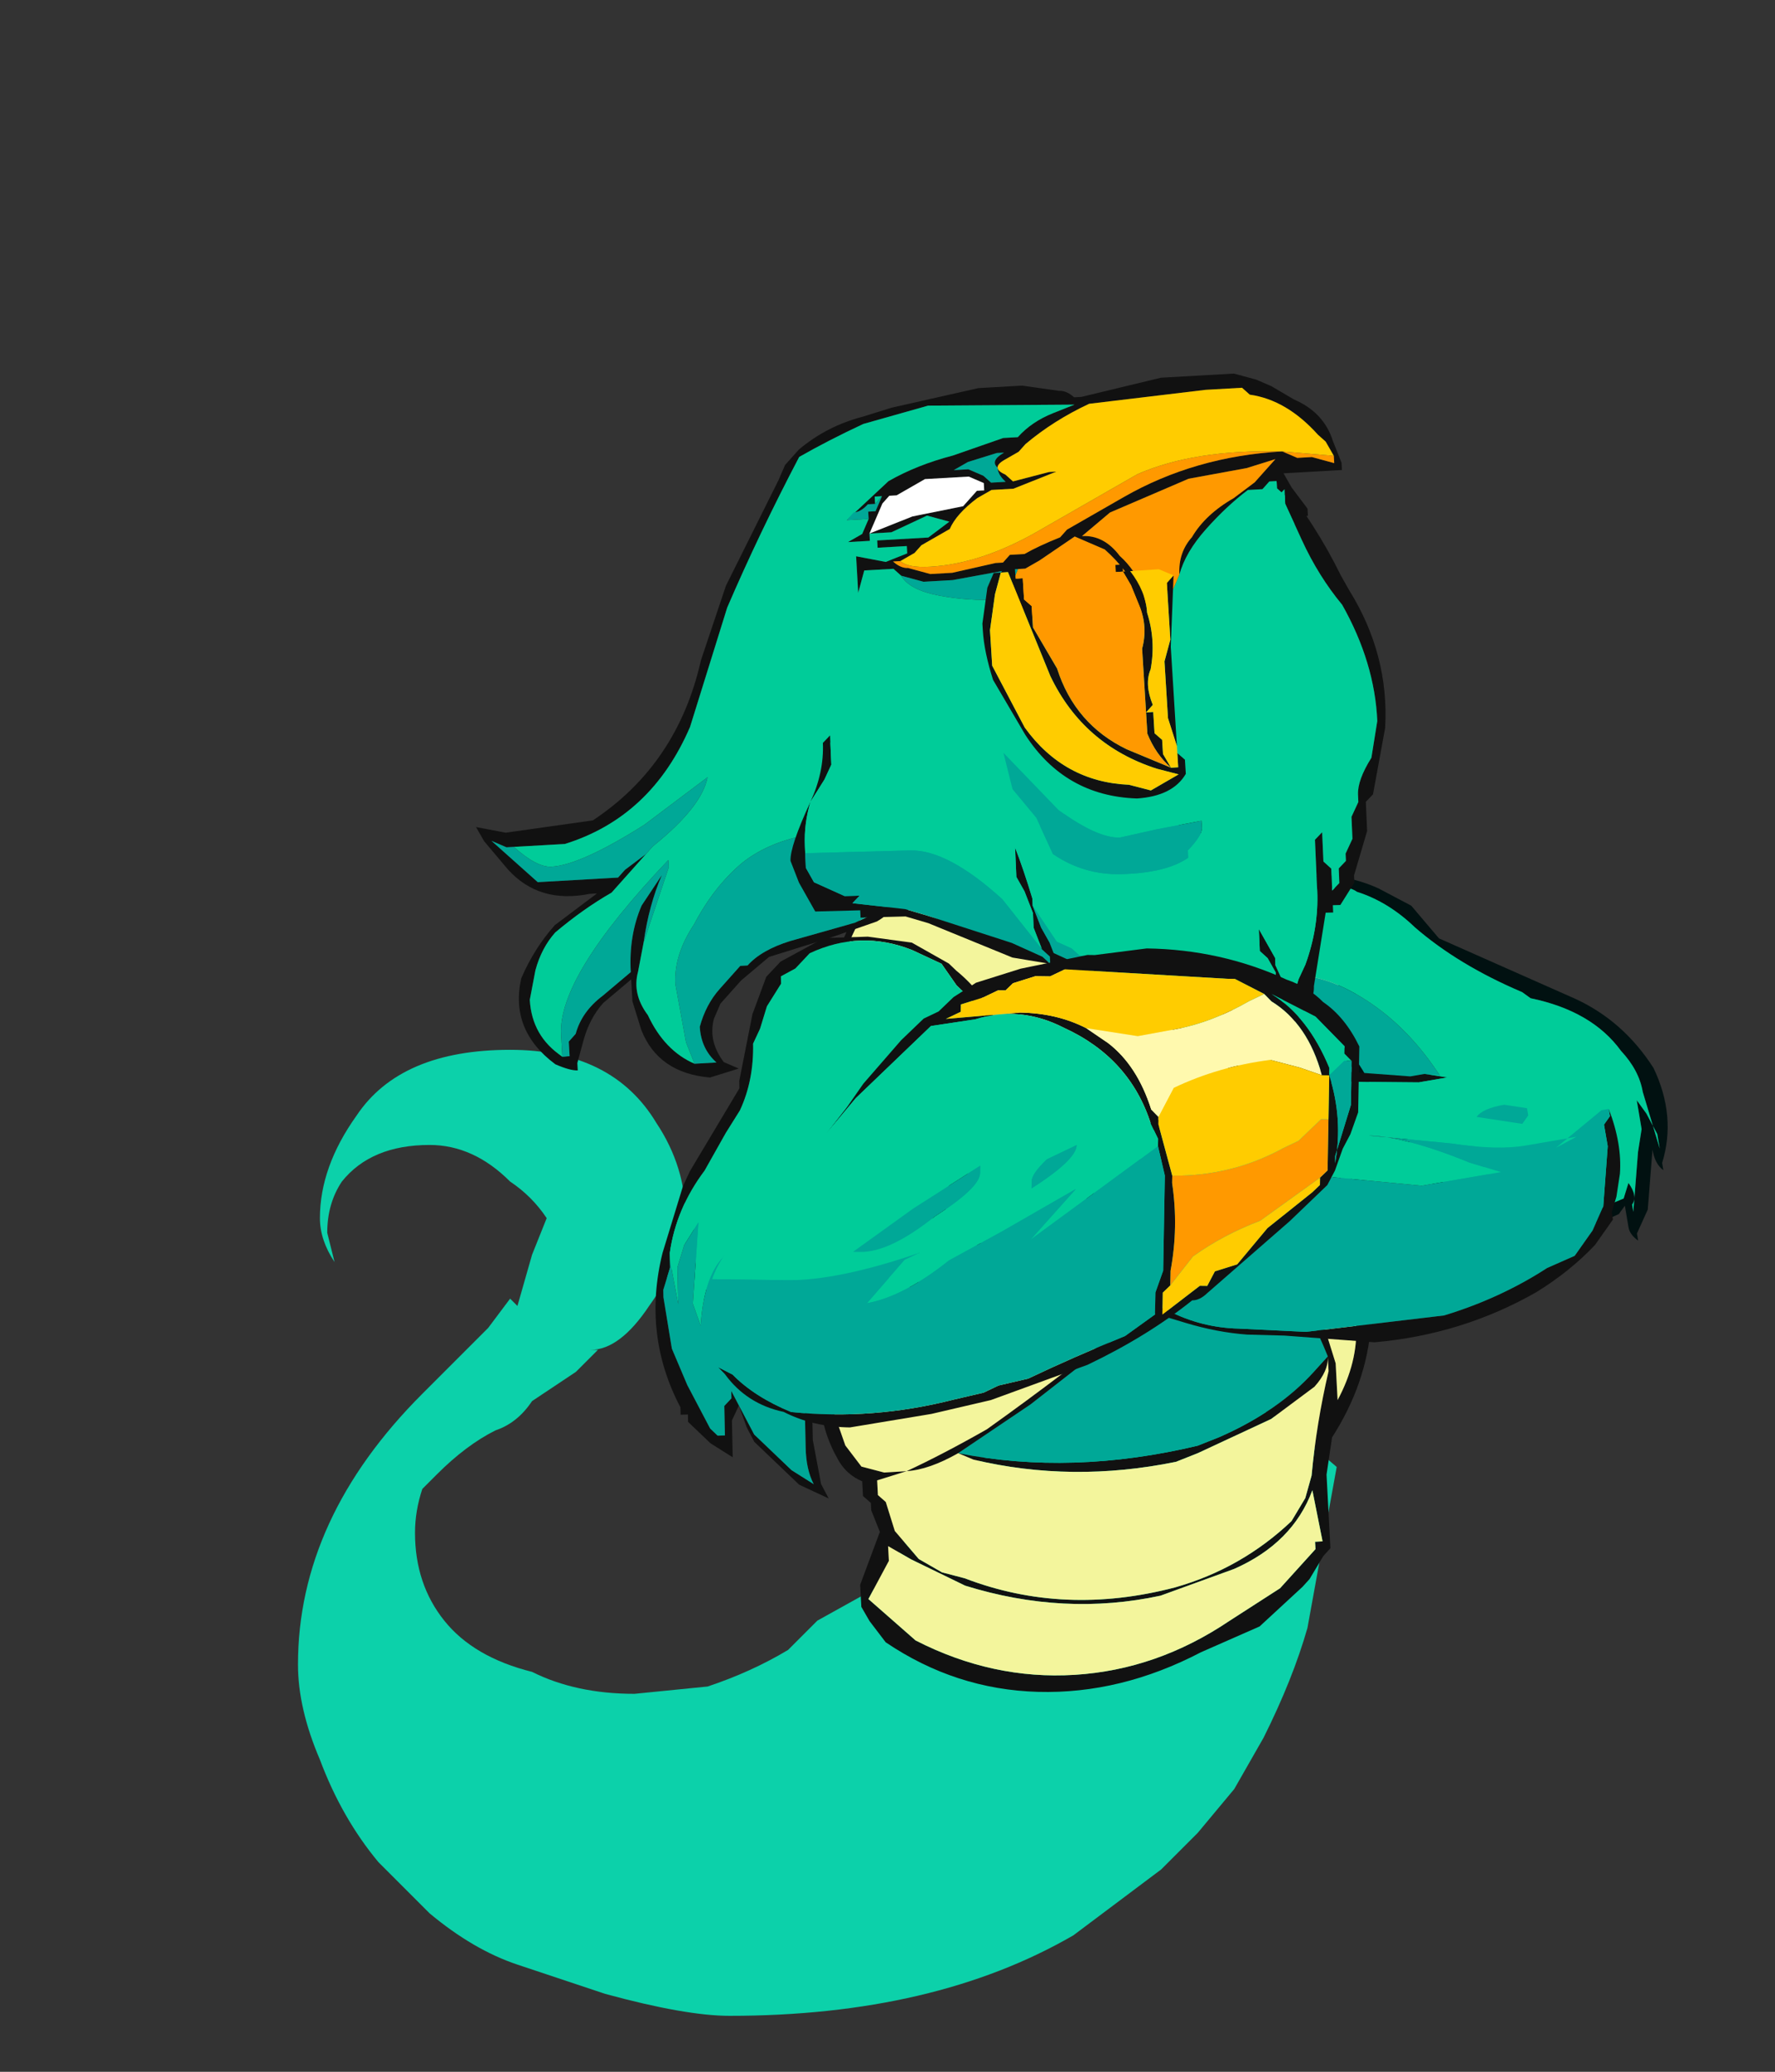 <?xml version="1.0" encoding="UTF-8" standalone="no"?>
<svg xmlns:ffdec="https://www.free-decompiler.com/flash" xmlns:xlink="http://www.w3.org/1999/xlink" ffdec:objectType="frame" height="499.0px" width="427.7px" xmlns="http://www.w3.org/2000/svg">
  <rect width="100%" height="100%" fill="#333333" stroke="none"/>
  <g transform="matrix(1.0, 0.0, 0.0, 1.0, 234.15, 358.75)">
    <use ffdec:characterId="1013" ffdec:characterName="a_DjinnSmoke6" height="46.2" transform="matrix(5.036, 0.0, 0.0, 5.036, -162.35, -105.9)" width="49.7" xlink:href="#sprite0"/>
    <use ffdec:characterId="993" ffdec:characterName="a_DjinnBigBody" height="42.35" transform="matrix(5.143, -0.319, 0.267, 5.064, -74.5, -160.812)" width="32.2" xlink:href="#sprite1"/>
    <use ffdec:characterId="991" ffdec:characterName="a_DjinnBigArmL2" height="19.6" transform="matrix(4.974, -0.768, 0.837, 4.964, 55.389, -143.522)" width="20.3" xlink:href="#sprite2"/>
    <use ffdec:characterId="981" ffdec:characterName="a_DjinnLaughHead" height="32.2" transform="matrix(5.026, -0.286, 0.286, 5.026, -125.055, -258.065)" width="42.35" xlink:href="#sprite3"/>
    <use ffdec:characterId="979" ffdec:characterName="a_DjinnLaughChin" height="26.25" transform="matrix(5.161, -0.136, 0.221, 5.032, -47.612, -241.221)" width="28.0" xlink:href="#sprite4"/>
    <use ffdec:characterId="977" ffdec:characterName="a_DjinnLaughJaw" height="11.9" transform="matrix(4.93, -0.326, 0.301, 4.879, 1.724, -222.215)" width="9.45" xlink:href="#sprite5"/>
    <use ffdec:characterId="987" ffdec:characterName="a_DjinnBigArmL3" height="12.95" transform="matrix(4.959, -0.855, 0.855, 4.959, 23.491, -88.905)" width="25.9" xlink:href="#sprite6"/>
    <use ffdec:characterId="985" ffdec:characterName="a_DjinnBigArmR2" height="26.6" transform="matrix(5.032, -0.162, 0.109, 5.072, -77.879, -131.455)" width="17.15" xlink:href="#sprite7"/>
    <use ffdec:characterId="983" ffdec:characterName="a_DjinnBigArmR3" height="23.1" transform="matrix(5.088, 0.069, -0.089, 5.035, -61.134, -131.72)" width="30.45" xlink:href="#sprite8"/>
  </g>
  <defs>
    <g id="sprite0" transform="matrix(1.0, 0.0, 0.0, 1.0, 0.0, 0.0)">
      <use ffdec:characterId="1012" height="6.6" transform="matrix(7.0, 0.0, 0.0, 7.0, 0.0, 0.0)" width="7.1" xlink:href="#shape0"/>
    </g>
    <g id="shape0" transform="matrix(1.0, 0.0, 0.0, 1.0, 0.0, 0.0)">
      <path d="M5.95 2.35 Q6.35 2.3 6.75 2.55 L7.1 2.85 6.9 3.95 Q6.8 4.3 6.6 4.7 L6.4 5.05 6.15 5.35 5.9 5.6 5.3 6.05 Q4.35 6.6 2.95 6.6 2.65 6.6 2.1 6.45 L1.5 6.25 Q1.2 6.15 0.9 5.9 L0.55 5.55 Q0.3 5.25 0.15 4.85 0.0 4.5 0.0 4.2 0.0 3.2 0.85 2.35 L1.3 1.9 1.45 1.7 1.5 1.75 1.6 1.4 1.7 1.15 Q1.6 1.0 1.45 0.9 1.2 0.65 0.9 0.65 0.5 0.65 0.3 0.9 0.2 1.05 0.2 1.25 L0.25 1.45 Q0.15 1.3 0.15 1.15 0.15 0.8 0.4 0.45 0.7 0.0 1.45 0.0 2.15 0.0 2.45 0.5 2.65 0.8 2.65 1.15 2.65 1.4 2.4 1.75 2.2 2.05 2.0 2.05 L2.05 2.05 1.9 2.2 1.6 2.4 Q1.5 2.55 1.35 2.6 1.15 2.7 0.95 2.9 L0.85 3.0 Q0.8 3.15 0.8 3.3 0.8 3.65 1.0 3.9 1.2 4.15 1.6 4.25 1.9 4.4 2.3 4.4 L2.8 4.35 Q3.1 4.25 3.35 4.1 L3.55 3.9 4.0 3.65 4.25 3.15 Q4.45 2.95 4.6 2.85 4.9 2.6 5.35 2.55 5.65 2.4 5.9 2.4 L5.95 2.35 M0.7 3.5 L0.7 3.5 M1.9 2.0 L1.9 2.0" fill="#00ffcc" fill-opacity="0.773" fill-rule="evenodd" stroke="none"/>
    </g>
    <g id="sprite1" transform="matrix(1.0, 0.0, 0.0, 1.0, 16.1, 21.0)">
      <use ffdec:characterId="992" height="6.05" transform="matrix(7.0, 0.0, 0.0, 7.0, -16.1, -21.0)" width="4.6" xlink:href="#shape1"/>
    </g>
    <g id="shape1" transform="matrix(1.0, 0.0, 0.0, 1.0, 2.3, 3.0)">
      <path d="M1.9 -2.2 L1.75 -2.4 Q1.3 -2.75 0.75 -2.9 0.0 -3.05 -0.65 -2.65 L-0.85 -2.5 -0.95 -2.4 -0.9 -2.4 -0.7 -2.35 -0.55 -2.3 Q-0.1 -2.15 0.35 -1.9 L0.7 -1.7 1.4 -1.15 1.6 -1.35 1.6 -1.4 1.65 -1.45 1.85 -1.75 2.0 -2.1 1.9 -2.2 M2.0 -2.05 Q1.95 -1.8 1.75 -1.55 L1.6 -1.3 1.55 -1.15 1.5 -1.15 1.45 -1.1 1.8 -0.75 1.85 -0.75 1.85 -0.8 1.9 -0.8 1.9 -0.85 Q2.1 -1.1 2.15 -1.45 L2.15 -1.8 2.0 -2.05 M2.15 -1.9 Q2.35 -1.45 2.3 -0.85 L2.25 -0.2 2.25 -0.15 2.2 0.0 2.2 0.05 Q2.3 0.35 2.25 0.7 2.2 1.1 1.95 1.45 L1.9 1.7 1.9 2.2 1.85 2.25 1.75 2.4 1.7 2.45 1.4 2.7 1.0 2.85 Q0.45 3.1 -0.1 3.05 -0.65 3.0 -1.1 2.65 L-1.2 2.5 -1.25 2.4 -1.25 2.25 -1.1 1.9 -1.15 1.75 -1.15 1.7 -1.2 1.65 -1.2 1.55 Q-1.3 1.5 -1.35 1.4 -1.45 1.2 -1.45 1.0 L-1.5 0.95 -1.6 0.9 -1.85 0.65 Q-2.3 0.3 -2.3 -0.2 -2.3 -0.35 -2.25 -0.45 -2.05 -0.75 -1.85 -0.95 -1.6 -1.2 -1.4 -1.5 L-1.15 -2.1 -1.0 -2.4 Q-0.75 -2.7 -0.45 -2.85 -0.05 -3.05 0.45 -3.0 L0.5 -3.0 Q1.15 -2.9 1.7 -2.55 2.05 -2.3 2.15 -1.9 M1.15 -0.35 L0.95 -0.6 0.85 -0.55 0.6 -0.35 Q0.1 0.1 -0.45 0.45 -0.75 0.65 -1.15 0.8 L-1.4 0.95 -1.3 1.3 -1.2 1.45 -1.05 1.5 -0.9 1.5 Q-0.65 1.4 -0.35 1.25 0.2 0.9 0.75 0.5 L1.4 -0.15 1.15 -0.35 M1.45 -0.15 L1.65 0.15 Q1.8 0.45 1.95 0.75 L2.0 0.95 2.0 1.2 Q2.15 0.95 2.15 0.7 2.2 0.2 2.05 -0.25 L2.05 -0.3 1.85 -0.6 Q1.5 -1.05 1.0 -1.4 0.4 -1.85 -0.25 -2.1 L-0.65 -2.3 -0.75 -2.3 -0.95 -2.35 Q-1.1 -2.15 -1.15 -1.95 L-1.25 -1.65 -1.05 -1.65 Q-0.4 -1.55 0.15 -1.2 0.75 -0.85 1.2 -0.4 L1.45 -0.15 M0.9 -0.65 Q0.5 -1.0 0.0 -1.3 -0.55 -1.55 -1.15 -1.6 L-1.25 -1.6 -1.3 -1.55 -1.3 -1.5 -1.45 -1.35 Q-1.65 -1.0 -1.95 -0.7 -2.2 -0.45 -2.25 -0.15 -2.25 0.1 -2.1 0.3 -1.8 0.65 -1.45 0.9 L-1.4 0.9 Q-1.35 0.85 -1.3 0.8 -0.6 0.55 0.0 0.1 L0.15 -0.05 Q0.5 -0.35 0.9 -0.65 M2.2 -1.55 Q2.15 -1.35 2.1 -1.1 2.0 -0.85 1.85 -0.65 L2.1 -0.3 2.1 -0.2 2.15 -0.15 2.15 -0.2 Q2.25 -0.75 2.2 -1.35 L2.2 -1.55 M1.7 0.35 L1.4 -0.1 0.95 0.35 0.45 0.75 -0.05 1.1 -0.55 1.4 Q0.2 1.6 1.05 1.45 L1.2 1.4 Q1.6 1.25 1.85 1.0 L1.95 0.9 Q1.85 0.6 1.7 0.35 M1.85 1.1 L1.55 1.3 1.05 1.5 0.9 1.55 Q0.2 1.65 -0.45 1.45 L-0.55 1.4 Q-0.75 1.5 -0.9 1.5 L-1.1 1.55 -1.1 1.65 -1.05 1.7 -1.0 1.9 -0.85 2.1 -0.7 2.2 -0.55 2.25 Q0.1 2.55 0.85 2.4 1.3 2.3 1.65 2.0 L1.75 1.85 1.8 1.7 Q1.85 1.35 1.95 1.0 L1.95 0.9 Q1.95 1.0 1.85 1.1 M0.75 2.45 Q0.1 2.55 -0.55 2.3 L-0.9 2.1 -1.05 2.0 -1.05 2.1 -1.2 2.35 -0.9 2.65 Q-0.4 2.95 0.15 2.95 0.7 2.95 1.2 2.65 L1.55 2.45 1.8 2.2 1.8 2.15 1.85 2.15 1.8 1.8 Q1.65 2.15 1.25 2.3 L0.75 2.45 M-1.25 -0.45 Q-1.0 -0.3 -0.7 -0.2 L-0.3 0.0 Q-0.6 0.0 -0.95 -0.15 -1.2 -0.3 -1.25 -0.45" fill="#111111" fill-rule="evenodd" stroke="none"/>
      <path d="M2.0 -2.05 L2.15 -1.8 2.15 -1.45 Q2.1 -1.1 1.9 -0.85 L1.9 -0.8 1.85 -0.8 1.85 -0.75 1.8 -0.75 1.45 -1.1 1.5 -1.15 1.55 -1.15 1.6 -1.3 1.75 -1.55 Q1.95 -1.8 2.0 -2.05 M1.45 -0.15 L1.2 -0.4 Q0.75 -0.85 0.15 -1.2 -0.4 -1.55 -1.05 -1.65 L-1.25 -1.65 -1.15 -1.95 Q-1.1 -2.15 -0.95 -2.35 L-0.75 -2.3 -0.65 -2.3 -0.25 -2.1 Q0.4 -1.85 1.0 -1.4 1.5 -1.05 1.85 -0.6 L2.05 -0.3 2.05 -0.25 Q2.2 0.2 2.15 0.7 2.15 0.95 2.0 1.2 L2.0 0.95 1.95 0.75 Q1.8 0.45 1.65 0.15 L1.45 -0.15 M1.15 -0.35 L1.4 -0.15 0.75 0.5 Q0.2 0.9 -0.35 1.25 -0.65 1.4 -0.9 1.5 L-1.05 1.5 -1.2 1.45 -1.3 1.3 -1.4 0.95 -1.15 0.8 Q-0.75 0.65 -0.45 0.45 0.1 0.1 0.6 -0.35 L0.85 -0.55 0.95 -0.6 1.15 -0.35 M0.75 2.45 L1.25 2.3 Q1.65 2.15 1.8 1.8 L1.85 2.15 1.8 2.15 1.8 2.2 1.55 2.45 1.2 2.65 Q0.7 2.95 0.15 2.95 -0.4 2.95 -0.9 2.65 L-1.2 2.35 -1.05 2.1 -1.05 2.0 -0.9 2.1 -0.55 2.3 Q0.1 2.55 0.75 2.45 M1.85 1.1 Q1.95 1.0 1.95 0.9 L1.95 1.0 Q1.85 1.35 1.8 1.7 L1.75 1.85 1.65 2.0 Q1.3 2.3 0.85 2.4 0.1 2.55 -0.55 2.25 L-0.7 2.2 -0.85 2.1 -1.0 1.9 -1.05 1.7 -1.1 1.65 -1.1 1.55 -0.9 1.5 Q-0.75 1.5 -0.55 1.4 L-0.45 1.45 Q0.2 1.65 0.9 1.55 L1.05 1.5 1.55 1.3 1.85 1.1" fill="#f3f59c" fill-rule="evenodd" stroke="none"/>
      <path d="M1.9 -2.2 L2.0 -2.1 1.85 -1.75 1.65 -1.45 1.6 -1.4 1.6 -1.35 1.4 -1.15 0.7 -1.7 0.35 -1.9 Q-0.1 -2.15 -0.55 -2.3 L-0.7 -2.35 -0.9 -2.4 -0.95 -2.4 -0.85 -2.5 -0.65 -2.65 Q0.0 -3.05 0.75 -2.9 1.3 -2.75 1.75 -2.4 L1.9 -2.2 M1.7 0.35 Q1.85 0.6 1.95 0.9 L1.85 1.0 Q1.6 1.25 1.2 1.4 L1.05 1.45 Q0.2 1.6 -0.55 1.4 L-0.05 1.1 0.45 0.75 0.95 0.35 1.4 -0.1 1.7 0.35 M2.2 -1.55 L2.2 -1.35 Q2.25 -0.75 2.15 -0.2 L2.15 -0.15 2.1 -0.2 2.1 -0.3 1.85 -0.65 Q2.0 -0.85 2.1 -1.1 2.15 -1.35 2.2 -1.55 M0.9 -0.65 Q0.5 -0.35 0.15 -0.05 L0.0 0.1 Q-0.6 0.55 -1.3 0.8 -1.35 0.85 -1.4 0.9 L-1.45 0.9 Q-1.8 0.65 -2.1 0.3 -2.25 0.1 -2.25 -0.15 -2.2 -0.45 -1.95 -0.7 -1.65 -1.0 -1.45 -1.35 L-1.3 -1.5 -1.3 -1.55 -1.25 -1.6 -1.15 -1.6 Q-0.55 -1.55 0.0 -1.3 0.5 -1.0 0.9 -0.65 M-1.25 -0.45 Q-1.2 -0.3 -0.95 -0.15 -0.6 0.0 -0.3 0.0 L-0.7 -0.2 Q-1.0 -0.3 -1.25 -0.45" fill="#00a897" fill-rule="evenodd" stroke="none"/>
    </g>
    <g id="sprite2" transform="matrix(1.0, 0.0, 0.0, 1.0, -23.45, 0.0)">
      <use ffdec:characterId="990" height="2.8" transform="matrix(7.0, 0.0, 0.0, 7.0, 23.45, 0.0)" width="2.9" xlink:href="#shape2"/>
    </g>
    <g id="shape2" transform="matrix(1.0, 0.0, 0.0, 1.0, -3.35, 0.0)">
      <path d="M5.05 2.5 Q5.35 2.65 5.65 2.55 L5.85 2.5 5.9 2.4 Q5.95 2.5 5.9 2.55 L5.9 2.6 6.0 2.2 6.05 2.05 6.05 1.85 6.1 1.95 6.15 2.1 6.15 2.2 6.1 1.8 Q6.1 1.65 6.0 1.5 5.85 1.2 5.45 1.05 L5.4 1.0 Q5.0 0.75 4.75 0.45 4.6 0.25 4.4 0.15 4.35 0.1 4.25 0.1 3.95 0.05 3.7 0.2 L3.6 0.25 Q3.45 0.4 3.4 0.6 L3.4 0.65 Q3.4 0.75 3.45 0.9 L3.45 0.95 3.6 1.05 4.2 1.5 4.25 1.5 4.15 1.3 4.05 1.15 4.1 1.15 Q4.2 1.25 4.25 1.4 L4.35 1.7 4.4 1.75 4.6 2.15 4.65 2.2 4.65 2.25 4.9 2.4 5.05 2.5 M5.85 2.55 L5.8 2.6 Q5.3 2.75 4.9 2.45 L4.65 2.3 4.5 2.1 4.45 2.0 4.4 1.85 4.35 1.75 4.25 1.65 4.2 1.55 Q4.15 1.5 4.05 1.45 3.75 1.3 3.5 1.1 3.35 1.0 3.35 0.8 3.35 0.5 3.55 0.3 L3.75 0.1 Q3.9 0.05 4.05 0.0 L4.2 0.0 Q4.4 0.05 4.55 0.15 L4.75 0.3 4.9 0.55 5.75 1.1 Q6.05 1.3 6.2 1.65 6.3 2.0 6.15 2.3 L6.15 2.35 Q6.1 2.3 6.1 2.2 L6.0 2.6 5.9 2.75 5.9 2.8 Q5.85 2.75 5.85 2.7 L5.85 2.55" fill="#011111" fill-rule="evenodd" stroke="none"/>
      <path d="M3.4 0.6 Q3.45 0.4 3.6 0.25 L3.7 0.2 Q3.95 0.05 4.25 0.1 4.35 0.1 4.4 0.15 4.6 0.25 4.75 0.45 5.0 0.75 5.4 1.0 L5.45 1.05 Q5.85 1.2 6.0 1.5 6.1 1.65 6.1 1.8 L6.15 2.2 6.15 2.1 6.1 1.95 6.05 1.85 6.05 2.05 6.0 2.2 5.9 2.6 5.9 2.55 Q5.95 2.5 5.9 2.4 L5.85 2.5 5.65 2.55 Q5.35 2.65 5.05 2.5 L5.0 2.35 4.8 1.6 Q4.65 1.2 4.4 0.95 4.15 0.7 3.9 0.65 L3.4 0.6" fill="#00cc99" fill-rule="evenodd" stroke="none"/>
      <path d="M3.4 0.6 L3.9 0.65 Q4.15 0.7 4.4 0.95 4.65 1.2 4.8 1.6 L5.0 2.35 5.05 2.5 4.9 2.4 4.65 2.25 4.65 2.2 4.6 2.15 4.4 1.75 4.35 1.7 4.25 1.4 Q4.2 1.25 4.1 1.15 L4.05 1.15 4.15 1.3 4.25 1.5 4.2 1.5 3.6 1.05 3.45 0.95 3.45 0.9 Q3.4 0.75 3.4 0.65 L3.4 0.6" fill="#00a897" fill-rule="evenodd" stroke="none"/>
    </g>
    <g id="sprite3" transform="matrix(1.0, 0.0, 0.0, 1.0, 21.35, 16.45)">
      <use ffdec:characterId="980" height="4.6" transform="matrix(7.0, 0.0, 0.0, 7.0, -21.35, -16.45)" width="6.05" xlink:href="#shape3"/>
    </g>
    <g id="shape3" transform="matrix(1.0, 0.0, 0.0, 1.0, 3.05, 2.35)">
      <path d="M-0.25 1.15 Q-0.25 1.2 -0.35 1.25 L-0.7 1.35 Q-0.9 1.4 -1.1 1.45 L-1.3 1.6 -1.45 1.75 -1.5 1.85 Q-1.55 2.0 -1.45 2.15 L-1.35 2.2 -1.55 2.25 Q-1.9 2.2 -2.0 1.9 L-2.05 1.7 -2.05 1.55 -2.25 1.7 Q-2.35 1.8 -2.4 1.95 L-2.45 2.1 -2.45 2.15 Q-2.5 2.15 -2.6 2.1 -2.9 1.85 -2.8 1.5 -2.7 1.3 -2.55 1.15 L-2.25 0.95 -2.3 0.95 Q-2.65 1.0 -2.85 0.75 L-3.0 0.55 -3.05 0.45 -2.85 0.5 -2.25 0.45 Q-1.65 0.1 -1.45 -0.6 L-1.25 -1.1 -0.85 -1.8 -0.8 -1.9 -0.7 -2.0 Q-0.5 -2.15 -0.25 -2.2 L-0.05 -2.25 0.55 -2.35 0.85 -2.35 1.1 -2.3 Q1.15 -2.3 1.2 -2.25 L1.25 -2.25 1.8 -2.35 2.3 -2.35 2.45 -2.3 2.55 -2.25 2.7 -2.15 Q2.9 -2.05 2.95 -1.85 L3.0 -1.7 3.0 -1.65 2.6 -1.65 2.65 -1.55 2.75 -1.4 2.75 -1.35 2.7 -1.35 Q2.7 -1.4 2.65 -1.4 L2.65 -1.45 2.55 -1.55 2.55 -1.6 2.5 -1.6 2.45 -1.55 2.35 -1.55 Q2.2 -1.45 2.05 -1.3 1.9 -1.15 1.85 -1.0 1.85 -1.15 1.95 -1.25 2.05 -1.4 2.25 -1.5 L2.4 -1.6 2.55 -1.75 2.35 -1.7 1.95 -1.65 1.4 -1.45 1.2 -1.3 Q1.35 -1.3 1.45 -1.15 1.55 -1.05 1.6 -0.9 L1.6 -0.8 1.6 -0.75 1.55 -0.9 Q1.5 -1.05 1.35 -1.2 1.25 -1.25 1.15 -1.3 L0.9 -1.15 0.8 -1.1 0.7 -1.1 0.3 -1.05 0.1 -1.05 -0.05 -1.1 -0.1 -1.15 -0.3 -1.15 -0.35 -1.0 -0.35 -1.25 -0.15 -1.2 0.0 -1.25 0.0 -1.3 -0.2 -1.3 -0.2 -1.35 0.15 -1.35 0.3 -1.45 0.15 -1.5 -0.1 -1.4 -0.25 -1.4 -0.25 -1.35 -0.4 -1.35 -0.3 -1.4 -0.25 -1.5 -0.25 -1.55 -0.2 -1.55 -0.15 -1.65 -0.2 -1.65 -0.2 -1.6 -0.25 -1.6 Q-0.3 -1.55 -0.35 -1.55 L-0.4 -1.5 -0.1 -1.75 Q0.1 -1.85 0.35 -1.9 L0.7 -2.0 0.8 -2.0 Q0.9 -2.1 1.05 -2.15 L1.2 -2.2 0.2 -2.25 -0.25 -2.15 Q-0.5 -2.05 -0.7 -1.95 -1.0 -1.45 -1.25 -0.95 L-1.55 -0.15 Q-1.85 0.45 -2.45 0.6 L-2.8 0.6 -2.85 0.6 -2.95 0.55 -2.65 0.85 -2.15 0.85 -2.1 0.85 -2.05 0.8 -1.9 0.7 -2.15 0.95 Q-2.35 1.05 -2.55 1.2 -2.65 1.3 -2.7 1.45 L-2.75 1.65 Q-2.75 1.9 -2.55 2.05 L-2.5 2.05 -2.5 1.95 -2.45 1.9 Q-2.4 1.75 -2.25 1.65 L-2.05 1.5 Q-2.05 1.25 -1.95 1.05 L-1.8 0.85 Q-1.9 1.05 -1.95 1.3 L-2.0 1.5 Q-2.05 1.65 -1.95 1.8 -1.85 2.05 -1.65 2.15 L-1.5 2.15 Q-1.6 2.05 -1.6 1.9 -1.55 1.75 -1.45 1.65 L-1.3 1.5 -1.25 1.5 Q-1.15 1.4 -0.95 1.35 L-0.5 1.25 -0.25 1.15 M2.95 -1.75 L2.9 -1.85 2.85 -1.9 Q2.65 -2.15 2.4 -2.2 L2.35 -2.25 2.1 -2.25 1.3 -2.2 Q1.05 -2.1 0.85 -1.95 L0.8 -1.9 0.7 -1.85 Q0.6 -1.8 0.7 -1.75 L0.75 -1.7 1.0 -1.75 1.05 -1.75 0.75 -1.65 0.6 -1.65 0.5 -1.6 Q0.35 -1.5 0.3 -1.4 L0.1 -1.3 0.05 -1.25 -0.05 -1.2 -0.1 -1.2 Q-0.05 -1.15 0.0 -1.15 L0.15 -1.1 0.3 -1.1 0.6 -1.15 0.65 -1.15 0.7 -1.2 0.8 -1.2 Q0.9 -1.25 1.05 -1.3 L1.1 -1.35 1.5 -1.55 Q2.0 -1.8 2.6 -1.8 L2.7 -1.75 2.8 -1.75 2.95 -1.7 2.95 -1.75 M0.7 -1.9 L0.65 -1.9 0.45 -1.85 0.35 -1.8 0.45 -1.8 0.55 -1.75 0.6 -1.7 0.7 -1.7 Q0.65 -1.75 0.65 -1.8 0.6 -1.85 0.7 -1.9 M0.55 -1.65 L0.55 -1.7 0.45 -1.75 0.15 -1.75 -0.05 -1.65 -0.1 -1.65 -0.15 -1.6 -0.25 -1.4 0.05 -1.5 0.4 -1.55 0.5 -1.65 0.55 -1.65" fill="#111111" fill-rule="evenodd" stroke="none"/>
      <path d="M-1.65 2.15 Q-1.85 2.05 -1.95 1.8 -2.05 1.65 -2.0 1.5 L-1.95 1.3 -1.75 0.8 -1.75 0.75 Q-2.55 1.5 -2.55 1.9 L-2.55 2.05 Q-2.75 1.9 -2.75 1.65 L-2.7 1.45 Q-2.65 1.3 -2.55 1.2 -2.35 1.05 -2.15 0.95 L-1.9 0.7 -1.85 0.65 Q-1.5 0.4 -1.45 0.2 L-1.9 0.5 Q-2.35 0.75 -2.55 0.75 -2.65 0.75 -2.8 0.6 L-2.45 0.6 Q-1.85 0.45 -1.55 -0.15 L-1.25 -0.95 Q-1.0 -1.45 -0.7 -1.95 -0.5 -2.05 -0.25 -2.15 L0.2 -2.25 1.2 -2.2 1.05 -2.15 Q0.9 -2.1 0.8 -2.0 L0.7 -2.0 0.35 -1.9 Q0.1 -1.85 -0.1 -1.75 L-0.4 -1.5 -0.35 -1.55 -0.4 -1.5 -0.25 -1.5 -0.3 -1.4 -0.4 -1.35 -0.25 -1.35 -0.25 -1.4 -0.1 -1.4 0.15 -1.5 0.3 -1.45 0.15 -1.35 -0.2 -1.35 -0.2 -1.3 0.0 -1.3 0.0 -1.25 -0.15 -1.2 -0.35 -1.25 -0.35 -1.0 -0.3 -1.15 -0.1 -1.15 -0.05 -1.1 Q0.0 -1.0 0.2 -0.95 0.4 -0.9 0.6 -0.9 L0.7 -0.95 0.7 -0.85 0.8 -0.8 Q0.85 -0.75 0.95 -0.75 1.2 -0.7 1.5 -0.75 L1.6 -0.75 1.6 -0.8 1.8 -0.9 1.85 -1.0 Q1.9 -1.15 2.05 -1.3 2.2 -1.45 2.35 -1.55 L2.45 -1.55 2.5 -1.6 2.55 -1.6 2.55 -1.55 2.65 -1.45 2.65 -1.4 Q2.7 -1.4 2.7 -1.35 L2.2 -0.75 2.15 -0.6 Q1.85 0.25 0.95 0.6 0.7 0.7 0.5 0.85 L0.3 0.8 -0.25 0.65 Q-0.9 0.55 -1.25 0.8 -1.45 0.95 -1.6 1.2 -1.75 1.4 -1.75 1.6 L-1.7 2.0 -1.65 2.15 M-2.1 0.85 L-2.15 0.85 -2.1 0.85 M-0.25 -1.6 L-0.2 -1.6 -0.2 -1.65 -0.15 -1.65 -0.2 -1.6 -0.25 -1.6" fill="#00cc99" fill-rule="evenodd" stroke="none"/>
      <path d="M0.8 -1.1 L0.9 -1.15 1.15 -1.3 Q1.25 -1.25 1.35 -1.2 1.5 -1.05 1.55 -0.9 L1.6 -0.75 1.5 -0.75 Q1.2 -0.7 0.95 -0.75 0.85 -0.75 0.8 -0.8 L0.7 -0.85 0.7 -0.95 Q0.7 -1.0 0.75 -1.1 L0.8 -1.1 M1.6 -0.8 L1.6 -0.9 Q1.55 -1.05 1.45 -1.15 1.35 -1.3 1.2 -1.3 L1.4 -1.45 1.95 -1.65 2.35 -1.7 2.55 -1.75 2.4 -1.6 2.25 -1.5 Q2.05 -1.4 1.95 -1.25 1.85 -1.15 1.85 -1.0 L1.8 -0.9 1.6 -0.8 M2.95 -1.75 L2.95 -1.7 2.8 -1.75 2.7 -1.75 2.6 -1.8 Q2.0 -1.8 1.5 -1.55 L1.1 -1.35 1.05 -1.3 Q0.9 -1.25 0.8 -1.2 L0.7 -1.2 0.65 -1.15 0.6 -1.15 0.3 -1.1 0.15 -1.1 0.0 -1.15 Q-0.05 -1.15 -0.1 -1.2 L-0.05 -1.2 Q0.0 -1.15 0.15 -1.15 0.5 -1.15 0.9 -1.35 L1.6 -1.7 Q2.0 -1.85 2.6 -1.8 L2.95 -1.75" fill="#ff9900" fill-rule="evenodd" stroke="none"/>
      <path d="M-0.05 -1.2 L0.05 -1.25 0.1 -1.3 0.3 -1.4 Q0.35 -1.5 0.5 -1.6 L0.6 -1.65 0.75 -1.65 1.05 -1.75 1.0 -1.75 0.75 -1.7 0.7 -1.75 Q0.6 -1.8 0.7 -1.85 L0.8 -1.9 0.85 -1.95 Q1.05 -2.1 1.3 -2.2 L2.1 -2.25 2.35 -2.25 2.4 -2.2 Q2.65 -2.15 2.85 -1.9 L2.9 -1.85 2.95 -1.75 2.6 -1.8 Q2.0 -1.85 1.6 -1.7 L0.9 -1.35 Q0.5 -1.15 0.15 -1.15 0.0 -1.15 -0.05 -1.2" fill="#ffcc00" fill-rule="evenodd" stroke="none"/>
      <path d="M0.55 -1.65 L0.5 -1.65 0.4 -1.55 0.05 -1.5 -0.25 -1.4 -0.15 -1.6 -0.1 -1.65 -0.05 -1.65 0.15 -1.75 0.45 -1.75 0.55 -1.7 0.55 -1.65" fill="#ffffff" fill-rule="evenodd" stroke="none"/>
      <path d="M-0.25 1.15 L-0.5 1.25 -0.95 1.35 Q-1.15 1.4 -1.25 1.5 L-1.3 1.5 -1.45 1.65 Q-1.55 1.75 -1.6 1.9 -1.6 2.05 -1.5 2.15 L-1.65 2.15 -1.7 2.0 -1.75 1.6 Q-1.75 1.4 -1.6 1.2 -1.45 0.95 -1.25 0.8 -0.9 0.55 -0.25 0.65 L0.3 0.8 0.5 0.85 0.35 0.9 0.3 0.95 0.15 1.0 0.1 1.05 -0.2 1.15 -0.25 1.15 M-1.95 1.3 Q-1.9 1.05 -1.8 0.85 L-1.95 1.05 Q-2.05 1.25 -2.05 1.5 L-2.25 1.65 Q-2.4 1.75 -2.45 1.9 L-2.5 1.95 -2.5 2.05 -2.55 2.05 -2.55 1.9 Q-2.55 1.5 -1.75 0.75 L-1.75 0.8 -1.95 1.3 M-1.9 0.7 L-2.05 0.8 -2.1 0.85 -2.15 0.85 -2.65 0.85 -2.95 0.55 -2.85 0.6 -2.8 0.6 Q-2.65 0.75 -2.55 0.75 -2.35 0.75 -1.9 0.5 L-1.45 0.2 Q-1.5 0.4 -1.85 0.65 L-1.9 0.7 M-0.35 -1.55 Q-0.3 -1.55 -0.25 -1.6 L-0.2 -1.6 -0.15 -1.65 -0.2 -1.55 -0.25 -1.55 -0.25 -1.5 -0.4 -1.5 -0.35 -1.55 M-0.05 -1.1 L0.1 -1.05 0.3 -1.05 0.7 -1.1 0.8 -1.1 0.75 -1.1 Q0.7 -1.0 0.7 -0.95 L0.6 -0.9 Q0.4 -0.9 0.2 -0.95 0.0 -1.0 -0.05 -1.1 M0.7 -1.9 Q0.6 -1.85 0.65 -1.8 0.65 -1.75 0.7 -1.7 L0.6 -1.7 0.55 -1.75 0.45 -1.8 0.35 -1.8 0.45 -1.85 0.65 -1.9 0.7 -1.9" fill="#00a897" fill-rule="evenodd" stroke="none"/>
    </g>
    <g id="sprite4" transform="matrix(1.0, 0.0, 0.0, 1.0, 12.6, 13.3)">
      <use ffdec:characterId="978" height="3.75" transform="matrix(7.0, 0.0, 0.0, 7.0, -12.6, -13.3)" width="4.0" xlink:href="#shape4"/>
    </g>
    <g id="shape4" transform="matrix(1.0, 0.0, 0.0, 1.0, 1.8, 1.9)">
      <path d="M1.4 1.5 L1.35 1.4 1.3 1.35 Q1.3 1.25 1.3 1.2 L1.4 1.4 1.4 1.45 1.5 1.7 1.55 1.55 1.6 1.45 Q1.7 1.2 1.7 0.95 L1.7 0.6 1.75 0.55 1.75 0.75 1.8 0.8 1.8 0.95 1.85 0.9 1.85 0.8 1.9 0.75 1.9 0.7 1.95 0.6 1.95 0.45 2.0 0.35 2.0 0.3 Q2.0 0.2 2.1 0.05 L2.15 -0.2 Q2.15 -0.6 1.95 -1.0 1.8 -1.2 1.7 -1.45 L1.6 -1.7 1.6 -1.8 1.55 -1.85 1.55 -1.9 Q1.8 -1.55 1.95 -1.2 L2.0 -1.1 Q2.25 -0.65 2.2 -0.15 L2.1 0.3 2.05 0.35 Q2.05 0.45 2.05 0.55 L1.95 0.85 1.95 0.9 1.85 1.05 1.8 1.05 1.8 1.1 1.75 1.1 1.65 1.6 Q1.65 1.7 1.55 1.8 L1.5 1.85 Q1.45 1.7 1.4 1.6 L1.4 1.5 M-1.5 -0.15 L-1.5 0.0 -1.55 0.1 -1.65 0.25 Q-1.7 0.4 -1.7 0.55 L-1.7 0.6 -1.7 0.7 -1.65 0.8 -1.45 0.9 -1.35 0.9 -1.4 0.95 -1.05 1.0 -0.9 1.05 -0.35 1.25 -0.15 1.35 -0.1 1.4 -0.1 1.35 -0.15 1.3 -0.2 1.15 -0.2 1.05 -0.25 0.9 -0.3 0.8 -0.3 0.6 Q-0.25 0.75 -0.2 0.95 L-0.2 1.0 -0.15 1.15 -0.1 1.25 -0.05 1.4 -0.05 1.45 -0.1 1.4 -0.35 1.35 -0.9 1.1 -1.05 1.05 -1.35 1.05 -1.35 1.0 -1.65 1.0 -1.75 0.8 -1.8 0.65 Q-1.8 0.55 -1.65 0.25 -1.55 0.05 -1.55 -0.15 L-1.5 -0.2 -1.5 -0.15" fill="#111111" fill-rule="evenodd" stroke="none"/>
      <path d="M1.6 -1.8 L1.6 -1.7 1.7 -1.45 Q1.8 -1.2 1.95 -1.0 2.15 -0.6 2.15 -0.2 L2.1 0.05 Q2.0 0.2 2.0 0.3 L2.0 0.35 1.95 0.45 1.95 0.6 1.9 0.7 1.9 0.75 1.85 0.8 1.85 0.9 1.8 0.95 1.8 0.8 1.75 0.75 1.75 0.55 1.7 0.6 1.7 0.95 Q1.7 1.2 1.6 1.45 L1.55 1.55 1.5 1.7 1.4 1.45 1.4 1.4 1.3 1.2 Q1.3 1.25 1.3 1.35 L1.35 1.4 1.4 1.5 Q1.25 1.55 1.1 1.55 L0.65 1.55 Q0.45 1.55 0.35 1.45 0.25 1.35 0.1 1.35 L0.05 1.3 -0.05 1.25 -0.2 1.0 -0.2 0.95 Q-0.25 0.75 -0.3 0.6 L-0.3 0.8 -0.25 0.9 -0.2 1.05 -0.2 1.15 -0.15 1.3 -0.4 0.95 Q-0.75 0.6 -1.0 0.6 L-1.7 0.6 -1.7 0.55 Q-1.7 0.4 -1.65 0.25 L-1.55 0.1 -1.5 0.0 -1.5 -0.15 Q-1.4 -0.2 -1.3 -0.25 L-1.1 -0.3 -0.7 -0.35 -0.3 -0.35 Q0.1 -0.35 0.45 -0.55 L0.55 -0.6 Q0.7 -0.75 0.8 -0.95 L0.85 -1.0 1.0 -1.25 Q1.1 -1.45 1.25 -1.55 L1.3 -1.6 Q1.4 -1.7 1.55 -1.75 L1.6 -1.8 M0.85 0.65 Q0.95 0.55 0.95 0.5 L0.95 0.45 0.65 0.5 0.4 0.55 Q0.25 0.55 0.0 0.35 L-0.35 -0.05 -0.3 0.2 -0.15 0.4 -0.05 0.65 Q0.15 0.8 0.4 0.8 0.7 0.8 0.85 0.7 L0.85 0.65" fill="#00cc99" fill-rule="evenodd" stroke="none"/>
      <path d="M-1.7 0.6 L-1.0 0.6 Q-0.75 0.6 -0.4 0.95 L-0.15 1.3 -0.1 1.35 -0.1 1.4 -0.15 1.35 -0.35 1.25 -0.9 1.05 -1.05 1.0 -1.4 0.95 -1.35 0.9 -1.45 0.9 -1.65 0.8 -1.7 0.7 -1.7 0.6 M-0.2 1.0 L-0.05 1.25 0.05 1.3 Q-0.05 1.3 -0.1 1.25 L-0.15 1.15 -0.2 1.0 M0.85 0.65 L0.85 0.7 Q0.7 0.8 0.4 0.8 0.15 0.8 -0.05 0.65 L-0.15 0.4 -0.3 0.2 -0.35 -0.05 0.0 0.35 Q0.25 0.55 0.4 0.55 L0.65 0.5 0.95 0.45 0.95 0.5 Q0.95 0.55 0.85 0.65" fill="#00a897" fill-rule="evenodd" stroke="none"/>
    </g>
    <g id="sprite5" transform="matrix(1.0, 0.0, 0.0, 1.0, 5.25, 5.95)">
      <use ffdec:characterId="976" height="1.7" transform="matrix(7.0, 0.0, 0.0, 7.0, -5.25, -5.95)" width="1.35" xlink:href="#shape5"/>
    </g>
    <g id="shape5" transform="matrix(1.0, 0.0, 0.0, 1.0, 0.75, 0.85)">
      <path d="M0.6 -0.7 L0.55 -0.2 Q0.55 0.05 0.55 0.35 L0.55 0.55 0.6 0.6 0.6 0.7 Q0.5 0.85 0.25 0.85 -0.25 0.8 -0.5 0.35 L-0.7 -0.05 Q-0.75 -0.25 -0.75 -0.4 L-0.75 -0.45 -0.7 -0.7 -0.65 -0.8 -0.6 -0.8 -0.55 -0.85 -0.5 -0.85 -0.5 -0.75 -0.45 -0.75 -0.45 -0.6 -0.4 -0.55 -0.4 -0.4 -0.25 -0.1 Q-0.15 0.3 0.2 0.5 L0.5 0.65 0.55 0.65 0.55 0.5 0.5 0.3 0.5 -0.1 0.55 -0.25 0.55 -0.55 Q0.55 -0.6 0.55 -0.65 L0.6 -0.7 M0.2 -0.8 L0.25 -0.8 0.25 -0.75 0.2 -0.75 0.2 -0.8 M0.35 0.05 L0.35 -0.2 Q0.4 -0.35 0.35 -0.5 L0.3 -0.65 0.25 -0.75 0.3 -0.75 Q0.4 -0.6 0.4 -0.45 0.45 -0.25 0.4 -0.05 0.35 0.05 0.4 0.2 L0.35 0.25 0.4 0.25 0.4 0.4 0.45 0.45 0.45 0.55 0.5 0.65 Q0.4 0.55 0.35 0.4 L0.35 0.25 0.35 0.05 M-0.6 -0.8 L-0.65 -0.65 -0.7 -0.4 -0.7 -0.15 -0.5 0.3 Q-0.25 0.7 0.2 0.75 L0.35 0.8 Q0.45 0.75 0.55 0.7 L0.4 0.65 Q-0.1 0.45 -0.3 -0.05 L-0.55 -0.8 -0.6 -0.8" fill="#111111" fill-rule="evenodd" stroke="none"/>
      <path d="M0.5 0.65 L0.2 0.5 Q-0.15 0.3 -0.25 -0.1 L-0.4 -0.4 -0.4 -0.55 -0.45 -0.6 -0.45 -0.75 -0.5 -0.75 -0.3 -0.8 0.05 -0.75 0.2 -0.75 0.2 -0.8 0.2 -0.75 0.25 -0.75 0.3 -0.65 0.35 -0.5 Q0.4 -0.35 0.35 -0.2 L0.35 0.05 0.35 0.25 0.35 0.4 Q0.4 0.55 0.5 0.65" fill="#ff9900" fill-rule="evenodd" stroke="none"/>
      <path d="M0.6 -0.7 L0.55 -0.65 Q0.55 -0.6 0.55 -0.55 L0.55 -0.25 0.5 -0.1 0.5 0.3 0.55 0.5 0.55 0.65 0.5 0.65 0.45 0.55 0.45 0.45 0.4 0.4 0.4 0.25 0.35 0.25 0.4 0.2 Q0.35 0.05 0.4 -0.05 0.45 -0.25 0.4 -0.45 0.4 -0.6 0.3 -0.75 L0.25 -0.75 0.5 -0.75 0.6 -0.7 M0.35 0.05 L0.35 0.25 0.35 0.05 M-0.6 -0.8 L-0.55 -0.8 -0.3 -0.05 Q-0.1 0.45 0.4 0.65 L0.55 0.7 Q0.45 0.75 0.35 0.8 L0.2 0.75 Q-0.25 0.7 -0.5 0.3 L-0.7 -0.15 -0.7 -0.4 -0.65 -0.65 -0.6 -0.8" fill="#ffcc00" fill-rule="evenodd" stroke="none"/>
    </g>
    <g id="sprite6" transform="matrix(1.0, 0.0, 0.0, 1.0, -15.75, 17.5)">
      <use ffdec:characterId="986" height="1.85" transform="matrix(7.0, 0.0, 0.0, 7.0, 15.75, -17.5)" width="3.7" xlink:href="#shape6"/>
    </g>
    <g id="shape6" transform="matrix(1.0, 0.0, 0.0, 1.0, -2.25, 2.5)">
      <path d="M5.9 -1.9 L5.9 -1.95 Q5.95 -1.7 5.9 -1.5 L5.85 -1.35 5.8 -1.25 5.8 -1.2 5.65 -1.05 Q5.45 -0.9 5.2 -0.8 4.65 -0.6 4.05 -0.65 L3.45 -0.8 3.2 -0.85 Q3.0 -0.9 2.8 -1.0 L2.6 -1.1 2.4 -1.35 2.3 -1.45 Q2.2 -1.7 2.25 -1.9 L2.3 -2.0 Q2.35 -2.15 2.45 -2.2 L2.6 -2.35 2.85 -2.4 Q3.15 -2.5 3.45 -2.5 L4.2 -2.5 4.6 -2.4 4.7 -2.4 4.85 -2.35 4.65 -2.35 4.1 -2.45 2.95 -2.4 2.85 -2.35 2.55 -2.25 2.5 -2.2 2.45 -2.15 Q2.35 -2.05 2.3 -1.9 L2.3 -1.8 Q2.3 -1.45 2.55 -1.2 L2.7 -1.1 Q2.9 -0.95 3.15 -0.9 L3.6 -0.8 4.55 -0.75 Q4.95 -0.8 5.3 -0.95 L5.5 -1.0 5.65 -1.15 5.75 -1.3 5.85 -1.7 5.85 -1.85 5.9 -1.9" fill="#111111" fill-rule="evenodd" stroke="none"/>
      <path d="M4.7 -2.4 L5.25 -2.25 Q5.55 -2.15 5.8 -2.0 L5.9 -1.95 5.85 -1.95 5.5 -1.75 5.65 -1.8 5.3 -1.8 Q5.1 -1.8 4.8 -1.9 L4.25 -2.05 Q4.5 -2.0 4.9 -1.75 L5.1 -1.65 4.55 -1.65 2.9 -2.1 2.5 -2.2 2.55 -2.25 2.85 -2.35 2.95 -2.4 4.1 -2.45 4.65 -2.35 4.85 -2.35 4.7 -2.4 M5.35 -2.05 L5.2 -2.1 Q5.05 -2.1 5.0 -2.05 L5.3 -1.95 5.35 -2.0 5.35 -2.05" fill="#00cc99" fill-rule="evenodd" stroke="none"/>
      <path d="M5.9 -1.95 L5.9 -1.9 5.85 -1.85 5.85 -1.7 5.75 -1.3 5.65 -1.15 5.5 -1.0 5.3 -0.95 Q4.95 -0.8 4.55 -0.75 L3.6 -0.8 3.15 -0.9 Q2.9 -0.95 2.7 -1.1 L2.55 -1.2 Q2.3 -1.45 2.3 -1.8 L2.3 -1.9 Q2.35 -2.05 2.45 -2.15 L2.5 -2.2 2.9 -2.1 4.55 -1.65 5.1 -1.65 4.9 -1.75 Q4.5 -2.0 4.25 -2.05 L4.8 -1.9 Q5.1 -1.8 5.3 -1.8 L5.65 -1.8 5.5 -1.75 5.85 -1.95 5.9 -1.95 M5.35 -2.05 L5.35 -2.0 5.3 -1.95 5.0 -2.05 Q5.05 -2.1 5.2 -2.1 L5.35 -2.05" fill="#00a897" fill-rule="evenodd" stroke="none"/>
    </g>
    <g id="sprite7" transform="matrix(1.0, 0.0, 0.0, 1.0, 16.45, 13.3)">
      <use ffdec:characterId="984" height="3.8" transform="matrix(7.0, 0.0, 0.0, 7.0, -16.45, -13.3)" width="2.45" xlink:href="#shape7"/>
    </g>
    <g id="shape7" transform="matrix(1.0, 0.0, 0.0, 1.0, 2.35, 1.9)">
      <path d="M-0.6 0.35 L-0.55 0.3 -0.55 0.25 Q-0.45 0.0 -0.3 -0.25 -0.15 -0.45 -0.05 -0.7 0.15 -1.05 -0.1 -1.4 L-0.25 -1.55 -0.35 -1.7 Q-0.45 -1.75 -0.55 -1.8 -0.9 -1.95 -1.25 -1.8 L-1.35 -1.7 -1.45 -1.65 -1.45 -1.6 -1.55 -1.45 -1.6 -1.3 -1.65 -1.2 Q-1.65 -0.95 -1.75 -0.75 L-1.85 -0.6 -2.0 -0.35 Q-2.2 -0.1 -2.25 0.2 L-2.25 0.3 -2.3 0.45 -2.3 0.5 -2.25 0.85 -2.15 1.1 -2.0 1.4 -1.95 1.45 -1.9 1.45 -1.9 1.25 -1.85 1.2 -1.85 1.15 -1.7 1.45 -1.45 1.7 -1.3 1.8 Q-1.35 1.7 -1.35 1.55 L-1.35 1.15 Q-1.3 1.05 -1.25 1.0 -1.2 1.05 -1.25 1.1 L-1.25 1.25 Q-1.05 1.2 -0.85 1.05 L-0.75 0.95 Q-0.65 0.85 -0.65 0.7 L-0.65 0.65 -0.6 0.4 -0.6 0.35 M-0.85 -1.9 L-0.55 -1.85 -0.3 -1.7 -0.25 -1.65 Q0.1 -1.35 0.1 -0.85 0.05 -0.65 -0.05 -0.5 L-0.35 -0.05 Q-0.5 0.25 -0.6 0.6 L-0.65 0.9 Q-0.65 1.05 -0.8 1.1 -1.0 1.3 -1.3 1.25 L-1.3 1.5 -1.25 1.8 -1.2 1.9 -1.4 1.8 -1.7 1.5 -1.75 1.4 -1.8 1.25 -1.85 1.35 -1.85 1.6 -2.0 1.5 -2.15 1.35 -2.15 1.3 -2.2 1.3 -2.2 1.25 Q-2.45 0.75 -2.3 0.2 L-2.15 -0.25 -2.1 -0.35 -1.75 -0.9 -1.75 -0.95 -1.65 -1.4 -1.55 -1.65 -1.45 -1.75 -1.15 -1.9 -0.85 -1.9" fill="#111111" fill-rule="evenodd" stroke="none"/>
      <path d="M-2.25 0.3 L-2.25 0.2 Q-2.2 -0.1 -2.0 -0.35 L-1.85 -0.6 -1.75 -0.75 Q-1.65 -0.95 -1.65 -1.2 L-1.6 -1.3 -1.55 -1.45 -1.45 -1.6 -1.45 -1.65 -1.35 -1.7 -1.25 -1.8 Q-0.9 -1.95 -0.55 -1.8 -0.45 -1.75 -0.35 -1.7 L-0.25 -1.55 -0.1 -1.4 Q0.15 -1.05 -0.05 -0.7 -0.15 -0.45 -0.3 -0.25 -0.45 0.0 -0.55 0.25 L-0.55 0.3 -0.6 0.35 Q-1.15 0.6 -1.25 0.6 -1.3 0.6 -1.4 0.4 -1.55 0.15 -1.65 0.15 -2.0 0.15 -2.05 0.7 L-2.1 0.55 -2.05 0.0 -2.15 0.15 -2.2 0.3 -2.2 0.55 -2.25 0.25 -2.25 0.3" fill="#00cc99" fill-rule="evenodd" stroke="none"/>
      <path d="M-2.25 0.3 L-2.25 0.25 -2.2 0.55 -2.2 0.3 -2.15 0.15 -2.05 0.0 -2.1 0.55 -2.05 0.7 Q-2.0 0.15 -1.65 0.15 -1.55 0.15 -1.4 0.4 -1.3 0.6 -1.25 0.6 -1.15 0.6 -0.6 0.35 L-0.6 0.4 -0.65 0.65 -0.65 0.7 Q-0.65 0.85 -0.75 0.95 L-0.85 1.05 Q-1.05 1.2 -1.25 1.25 L-1.25 1.1 Q-1.2 1.05 -1.25 1.0 -1.3 1.05 -1.35 1.15 L-1.35 1.55 Q-1.35 1.7 -1.3 1.8 L-1.45 1.7 -1.7 1.45 -1.85 1.15 -1.85 1.2 -1.9 1.25 -1.9 1.45 -1.95 1.45 -2.0 1.4 -2.15 1.1 -2.25 0.85 -2.3 0.5 -2.3 0.45 -2.25 0.3" fill="#00a897" fill-rule="evenodd" stroke="none"/>
    </g>
    <g id="sprite8" transform="matrix(1.0, 0.0, 0.0, 1.0, 0.35, 23.1)">
      <use ffdec:characterId="982" height="3.3" transform="matrix(7.0, 0.0, 0.0, 7.0, -0.35, -23.1)" width="4.35" xlink:href="#shape8"/>
    </g>
    <g id="shape8" transform="matrix(1.0, 0.0, 0.0, 1.0, 0.05, 3.3)">
      <path d="M3.65 -3.0 L3.45 -3.1 3.4 -3.1 2.3 -3.15 2.2 -3.1 2.1 -3.1 1.95 -3.05 1.9 -3.0 1.85 -3.0 1.75 -2.95 1.6 -2.9 1.6 -2.85 1.5 -2.8 2.0 -2.85 Q2.25 -2.85 2.45 -2.75 L2.6 -2.65 Q2.8 -2.5 2.9 -2.2 L2.95 -2.15 2.95 -2.1 3.05 -1.75 3.05 -1.7 Q3.1 -1.4 3.05 -1.1 L3.05 -1.0 3.0 -0.95 3.0 -0.8 3.25 -1.0 3.3 -1.0 3.35 -1.1 3.5 -1.15 3.7 -1.4 4.0 -1.65 4.05 -1.7 4.05 -1.75 4.1 -1.8 4.1 -2.1 4.1 -2.2 4.1 -2.45 4.05 -2.45 Q3.95 -2.8 3.7 -2.95 L3.65 -3.0 M0.85 -2.2 L0.95 -2.35 1.2 -2.65 1.35 -2.8 1.45 -2.85 1.55 -2.95 1.7 -3.05 2.0 -3.15 2.45 -3.25 2.5 -3.25 2.85 -3.3 Q3.35 -3.3 3.8 -3.1 3.95 -3.05 4.05 -2.95 4.2 -2.85 4.3 -2.65 L4.3 -2.2 4.25 -2.05 4.2 -1.95 4.15 -1.8 4.1 -1.7 3.85 -1.45 3.3 -0.95 Q3.25 -0.9 3.2 -0.9 2.9 -0.65 2.5 -0.45 L1.85 -0.2 1.45 -0.1 0.9 0.0 Q0.65 0.0 0.45 -0.1 0.2 -0.15 0.05 -0.35 L0.0 -0.4 0.1 -0.35 Q0.25 -0.2 0.5 -0.1 1.05 -0.05 1.6 -0.2 L1.8 -0.25 1.9 -0.3 2.1 -0.35 Q2.4 -0.5 2.75 -0.65 L2.95 -0.8 2.95 -0.95 3.0 -1.1 3.0 -1.75 2.95 -1.95 2.95 -2.0 2.9 -2.1 Q2.75 -2.55 2.3 -2.75 2.0 -2.9 1.7 -2.8 L1.4 -2.75 0.9 -2.25 0.7 -2.0 0.85 -2.2 M4.25 -2.55 L4.2 -2.6 4.2 -2.65 4.0 -2.85 3.7 -3.0 Q3.95 -2.85 4.1 -2.5 L4.1 -2.45 Q4.2 -2.15 4.15 -1.85 L4.15 -1.9 4.25 -2.25 4.25 -2.55 M4.25 -2.45 L4.25 -2.45" fill="#111111" fill-rule="evenodd" stroke="none"/>
      <path d="M2.45 -2.75 L2.8 -2.7 3.05 -2.75 Q3.3 -2.8 3.55 -2.95 L3.65 -3.0 3.7 -2.95 Q3.95 -2.8 4.05 -2.45 L4.1 -2.45 4.05 -2.45 3.9 -2.5 3.7 -2.55 Q3.35 -2.5 3.05 -2.35 L2.95 -2.15 2.9 -2.2 Q2.8 -2.5 2.6 -2.65 L2.45 -2.75" fill="#fff9ae" fill-rule="evenodd" stroke="none"/>
      <path d="M4.1 -2.2 L4.1 -2.1 4.1 -1.8 4.05 -1.75 3.65 -1.45 Q3.4 -1.35 3.2 -1.2 L3.05 -1.0 3.05 -1.1 Q3.1 -1.4 3.05 -1.7 L3.05 -1.75 Q3.45 -1.75 3.8 -1.95 L3.9 -2.0 4.05 -2.15 4.1 -2.15 4.1 -2.2" fill="#ff9900" fill-rule="evenodd" stroke="none"/>
      <path d="M3.65 -3.0 L3.55 -2.95 Q3.3 -2.8 3.05 -2.75 L2.8 -2.7 2.45 -2.75 Q2.25 -2.85 2.0 -2.85 L1.5 -2.8 1.6 -2.85 1.6 -2.9 1.75 -2.95 1.85 -3.0 1.9 -3.0 1.95 -3.05 2.1 -3.1 2.2 -3.1 2.3 -3.15 3.4 -3.1 3.45 -3.1 3.65 -3.0 M2.95 -2.15 L3.05 -2.35 Q3.35 -2.5 3.7 -2.55 L3.9 -2.5 4.05 -2.45 4.1 -2.45 4.1 -2.2 4.1 -2.15 4.05 -2.15 3.9 -2.0 3.8 -1.95 Q3.45 -1.75 3.05 -1.75 L2.95 -2.1 2.95 -2.15 M4.05 -1.75 L4.05 -1.7 4.0 -1.65 3.7 -1.4 3.5 -1.15 3.35 -1.1 3.3 -1.0 3.25 -1.0 3.0 -0.8 3.0 -0.95 3.05 -1.0 3.2 -1.2 Q3.4 -1.35 3.65 -1.45 L4.05 -1.75" fill="#ffcc00" fill-rule="evenodd" stroke="none"/>
      <path d="M-0.05 -1.0 Q0.0 -1.15 0.1 -1.25 0.4 -1.75 0.85 -2.2 L0.7 -2.0 0.9 -2.25 1.4 -2.75 1.7 -2.8 Q2.0 -2.9 2.3 -2.75 2.75 -2.55 2.9 -2.1 L2.95 -2.0 2.95 -1.95 2.1 -1.3 2.4 -1.65 1.9 -1.35 1.55 -1.15 Q1.25 -0.9 1.0 -0.85 L1.25 -1.15 1.35 -1.2 Q0.8 -1.0 0.45 -1.0 L-0.05 -1.0 M0.9 -1.2 L0.95 -1.2 Q1.15 -1.2 1.45 -1.45 1.75 -1.65 1.75 -1.75 L1.75 -1.8 1.3 -1.5 0.9 -1.2 M2.4 -1.95 L2.2 -1.85 Q2.1 -1.75 2.1 -1.7 L2.1 -1.65 Q2.4 -1.85 2.4 -1.95 M2.1 -1.25 L2.1 -1.25 M4.1 -2.45 L4.1 -2.5 Q3.95 -2.85 3.7 -3.0 L4.0 -2.85 4.2 -2.65 4.2 -2.6 4.25 -2.55 4.2 -2.55 4.1 -2.45" fill="#00cc99" fill-rule="evenodd" stroke="none"/>
      <path d="M0.05 -0.35 Q-0.05 -0.4 -0.05 -0.55 L-0.05 -1.0 0.45 -1.0 Q0.8 -1.0 1.35 -1.2 L1.25 -1.15 1.0 -0.85 Q1.25 -0.9 1.55 -1.15 L1.9 -1.35 2.4 -1.65 2.1 -1.3 2.95 -1.95 3.0 -1.75 3.0 -1.1 2.95 -0.95 2.95 -0.8 2.75 -0.65 Q2.4 -0.5 2.1 -0.35 L1.9 -0.3 1.8 -0.25 1.6 -0.2 Q1.05 -0.05 0.5 -0.1 0.25 -0.2 0.1 -0.35 L0.0 -0.4 0.05 -0.35 M2.4 -1.95 Q2.4 -1.85 2.1 -1.65 L2.1 -1.7 Q2.1 -1.75 2.2 -1.85 L2.4 -1.95 M0.9 -1.2 L1.3 -1.5 1.75 -1.8 1.75 -1.75 Q1.75 -1.65 1.45 -1.45 1.15 -1.2 0.95 -1.2 L0.9 -1.2 M2.1 -1.25 L2.1 -1.25 M4.1 -2.45 L4.2 -2.55 4.25 -2.55 4.25 -2.25 4.15 -1.9 4.15 -1.85 Q4.2 -2.15 4.1 -2.45" fill="#00a897" fill-rule="evenodd" stroke="none"/>
    </g>
  </defs>
</svg>
